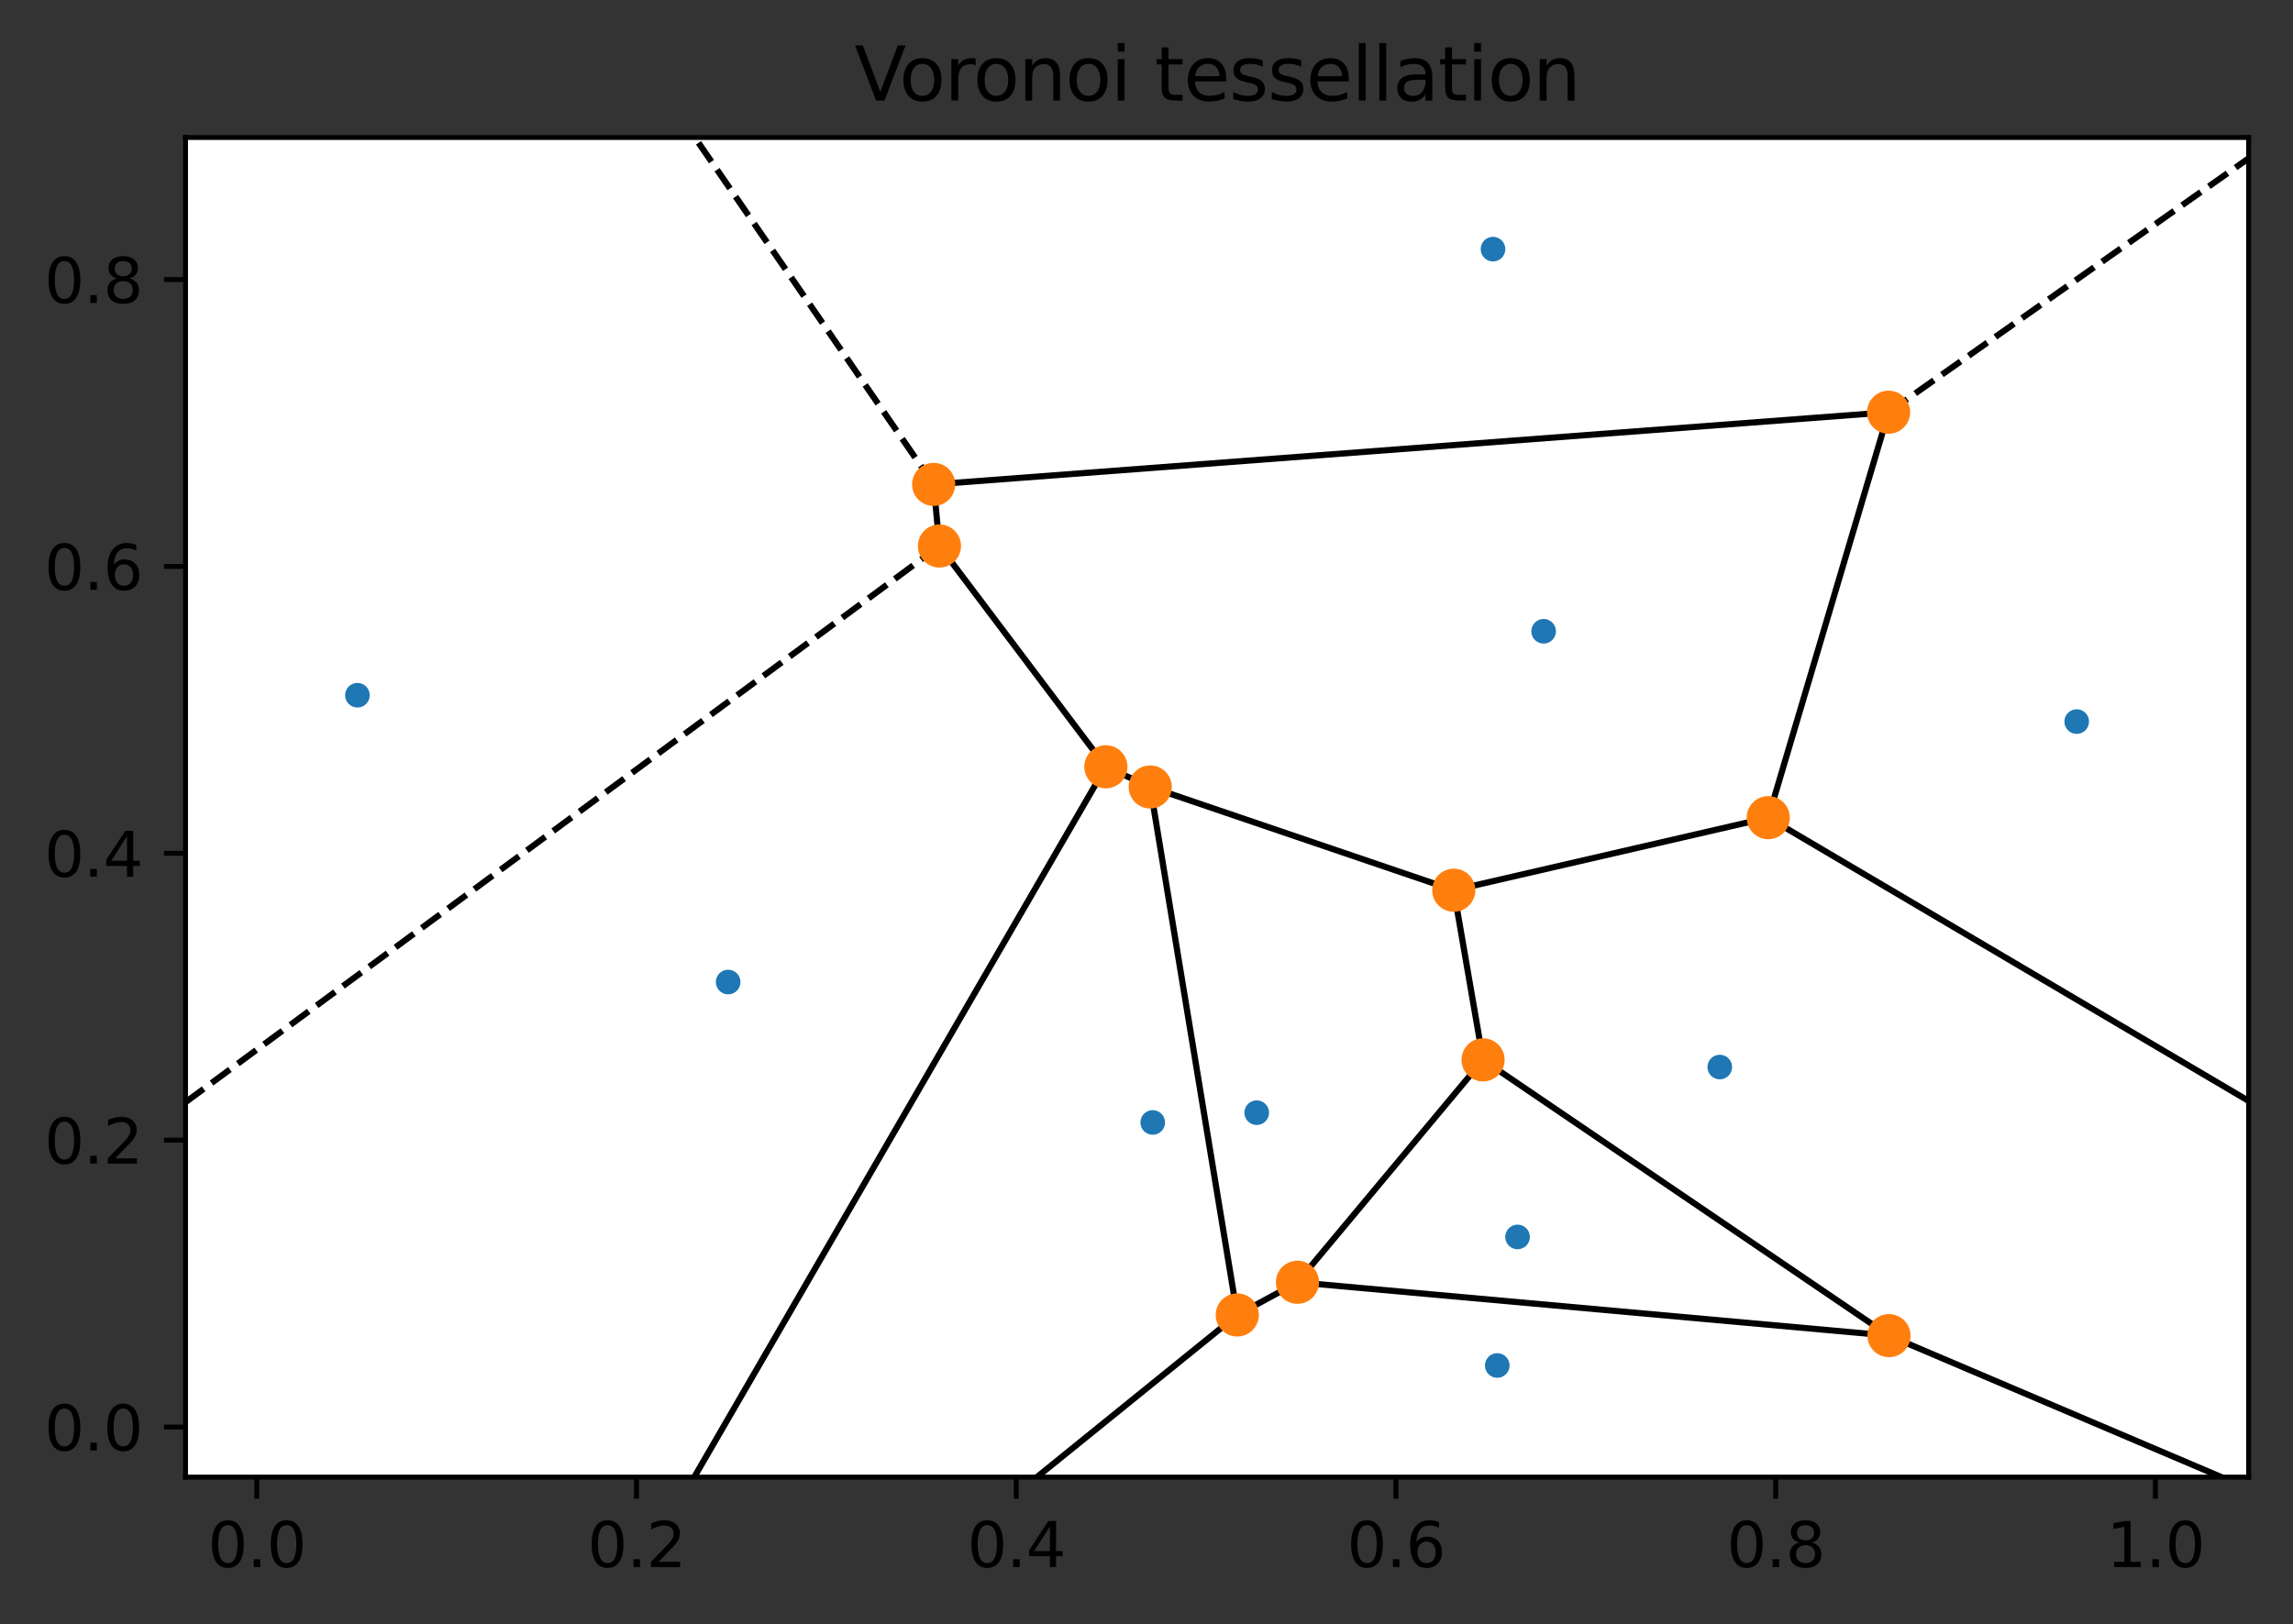 <?xml version="1.0" encoding="utf-8" standalone="no"?>
<!DOCTYPE svg PUBLIC "-//W3C//DTD SVG 1.1//EN"
  "http://www.w3.org/Graphics/SVG/1.1/DTD/svg11.dtd">
<svg height="263.636pt" version="1.1" viewBox="0 0 372.103 263.636" width="372.103pt" xmlns="http://www.w3.org/2000/svg" xmlns:xlink="http://www.w3.org/1999/xlink">
 <rect x="0" y="0" width="372.103" height="263.636" fill="#333333" stroke="none"/>
 <defs>
  <style type="text/css">*{stroke-linecap:butt;stroke-linejoin:round;}</style>
 </defs>
 <g id="figure_1">
  <g id="patch_1">
   <path d="M 0 263.636 
L 372.103 263.636 
L 372.103 0 
L 0 0 
z
" style="fill:none;"/>
  </g>
  <g id="axes_1">
   <g id="patch_2">
    <path d="M 30.103 239.758 
L 364.903 239.758 
L 364.903 22.318 
L 30.103 22.318 
z
" style="fill:#ffffff;"/>
   </g>
   <g id="matplotlib.axis_1">
    <g id="xtick_1">
     <g id="line2d_1">
      <defs>
       <path d="M 0 0 
L 0 3.5 
" id="m4c4febce7a" style="stroke:#000000;stroke-width:0.8;"/>
      </defs>
      <g>
       <use style="stroke:#000000;stroke-width:0.8;" x="41.673" xlink:href="#m4c4febce7a" y="239.758"/>
      </g>
     </g>
     <g id="text_1">
      <!-- 0.0 -->
      <g transform="translate(33.721 254.357)scale(0.1 -0.1)">
       <defs>
        <path d="M 2034 4250 
Q 1547 4250 1301 3770 
Q 1056 3291 1056 2328 
Q 1056 1369 1301 889 
Q 1547 409 2034 409 
Q 2525 409 2770 889 
Q 3016 1369 3016 2328 
Q 3016 3291 2770 3770 
Q 2525 4250 2034 4250 
z
M 2034 4750 
Q 2819 4750 3233 4129 
Q 3647 3509 3647 2328 
Q 3647 1150 3233 529 
Q 2819 -91 2034 -91 
Q 1250 -91 836 529 
Q 422 1150 422 2328 
Q 422 3509 836 4129 
Q 1250 4750 2034 4750 
z
" id="DejaVuSans-30" transform="scale(0.016)"/>
        <path d="M 684 794 
L 1344 794 
L 1344 0 
L 684 0 
L 684 794 
z
" id="DejaVuSans-2e" transform="scale(0.016)"/>
       </defs>
       <use xlink:href="#DejaVuSans-30"/>
       <use x="63.623" xlink:href="#DejaVuSans-2e"/>
       <use x="95.41" xlink:href="#DejaVuSans-30"/>
      </g>
     </g>
    </g>
    <g id="xtick_2">
     <g id="line2d_2">
      <g>
       <use style="stroke:#000000;stroke-width:0.8;" x="103.293" xlink:href="#m4c4febce7a" y="239.758"/>
      </g>
     </g>
     <g id="text_2">
      <!-- 0.2 -->
      <g transform="translate(95.341 254.357)scale(0.1 -0.1)">
       <defs>
        <path d="M 1228 531 
L 3431 531 
L 3431 0 
L 469 0 
L 469 531 
Q 828 903 1448 1529 
Q 2069 2156 2228 2338 
Q 2531 2678 2651 2914 
Q 2772 3150 2772 3378 
Q 2772 3750 2511 3984 
Q 2250 4219 1831 4219 
Q 1534 4219 1204 4116 
Q 875 4013 500 3803 
L 500 4441 
Q 881 4594 1212 4672 
Q 1544 4750 1819 4750 
Q 2544 4750 2975 4387 
Q 3406 4025 3406 3419 
Q 3406 3131 3298 2873 
Q 3191 2616 2906 2266 
Q 2828 2175 2409 1742 
Q 1991 1309 1228 531 
z
" id="DejaVuSans-32" transform="scale(0.016)"/>
       </defs>
       <use xlink:href="#DejaVuSans-30"/>
       <use x="63.623" xlink:href="#DejaVuSans-2e"/>
       <use x="95.41" xlink:href="#DejaVuSans-32"/>
      </g>
     </g>
    </g>
    <g id="xtick_3">
     <g id="line2d_3">
      <g>
       <use style="stroke:#000000;stroke-width:0.8;" x="164.914" xlink:href="#m4c4febce7a" y="239.758"/>
      </g>
     </g>
     <g id="text_3">
      <!-- 0.4 -->
      <g transform="translate(156.962 254.357)scale(0.1 -0.1)">
       <defs>
        <path d="M 2419 4116 
L 825 1625 
L 2419 1625 
L 2419 4116 
z
M 2253 4666 
L 3047 4666 
L 3047 1625 
L 3713 1625 
L 3713 1100 
L 3047 1100 
L 3047 0 
L 2419 0 
L 2419 1100 
L 313 1100 
L 313 1709 
L 2253 4666 
z
" id="DejaVuSans-34" transform="scale(0.016)"/>
       </defs>
       <use xlink:href="#DejaVuSans-30"/>
       <use x="63.623" xlink:href="#DejaVuSans-2e"/>
       <use x="95.41" xlink:href="#DejaVuSans-34"/>
      </g>
     </g>
    </g>
    <g id="xtick_4">
     <g id="line2d_4">
      <g>
       <use style="stroke:#000000;stroke-width:0.8;" x="226.534" xlink:href="#m4c4febce7a" y="239.758"/>
      </g>
     </g>
     <g id="text_4">
      <!-- 0.6 -->
      <g transform="translate(218.582 254.357)scale(0.1 -0.1)">
       <defs>
        <path d="M 2113 2584 
Q 1688 2584 1439 2293 
Q 1191 2003 1191 1497 
Q 1191 994 1439 701 
Q 1688 409 2113 409 
Q 2538 409 2786 701 
Q 3034 994 3034 1497 
Q 3034 2003 2786 2293 
Q 2538 2584 2113 2584 
z
M 3366 4563 
L 3366 3988 
Q 3128 4100 2886 4159 
Q 2644 4219 2406 4219 
Q 1781 4219 1451 3797 
Q 1122 3375 1075 2522 
Q 1259 2794 1537 2939 
Q 1816 3084 2150 3084 
Q 2853 3084 3261 2657 
Q 3669 2231 3669 1497 
Q 3669 778 3244 343 
Q 2819 -91 2113 -91 
Q 1303 -91 875 529 
Q 447 1150 447 2328 
Q 447 3434 972 4092 
Q 1497 4750 2381 4750 
Q 2619 4750 2861 4703 
Q 3103 4656 3366 4563 
z
" id="DejaVuSans-36" transform="scale(0.016)"/>
       </defs>
       <use xlink:href="#DejaVuSans-30"/>
       <use x="63.623" xlink:href="#DejaVuSans-2e"/>
       <use x="95.41" xlink:href="#DejaVuSans-36"/>
      </g>
     </g>
    </g>
    <g id="xtick_5">
     <g id="line2d_5">
      <g>
       <use style="stroke:#000000;stroke-width:0.8;" x="288.154" xlink:href="#m4c4febce7a" y="239.758"/>
      </g>
     </g>
     <g id="text_5">
      <!-- 0.8 -->
      <g transform="translate(280.203 254.357)scale(0.1 -0.1)">
       <defs>
        <path d="M 2034 2216 
Q 1584 2216 1326 1975 
Q 1069 1734 1069 1313 
Q 1069 891 1326 650 
Q 1584 409 2034 409 
Q 2484 409 2743 651 
Q 3003 894 3003 1313 
Q 3003 1734 2745 1975 
Q 2488 2216 2034 2216 
z
M 1403 2484 
Q 997 2584 770 2862 
Q 544 3141 544 3541 
Q 544 4100 942 4425 
Q 1341 4750 2034 4750 
Q 2731 4750 3128 4425 
Q 3525 4100 3525 3541 
Q 3525 3141 3298 2862 
Q 3072 2584 2669 2484 
Q 3125 2378 3379 2068 
Q 3634 1759 3634 1313 
Q 3634 634 3220 271 
Q 2806 -91 2034 -91 
Q 1263 -91 848 271 
Q 434 634 434 1313 
Q 434 1759 690 2068 
Q 947 2378 1403 2484 
z
M 1172 3481 
Q 1172 3119 1398 2916 
Q 1625 2713 2034 2713 
Q 2441 2713 2670 2916 
Q 2900 3119 2900 3481 
Q 2900 3844 2670 4047 
Q 2441 4250 2034 4250 
Q 1625 4250 1398 4047 
Q 1172 3844 1172 3481 
z
" id="DejaVuSans-38" transform="scale(0.016)"/>
       </defs>
       <use xlink:href="#DejaVuSans-30"/>
       <use x="63.623" xlink:href="#DejaVuSans-2e"/>
       <use x="95.41" xlink:href="#DejaVuSans-38"/>
      </g>
     </g>
    </g>
    <g id="xtick_6">
     <g id="line2d_6">
      <g>
       <use style="stroke:#000000;stroke-width:0.8;" x="349.775" xlink:href="#m4c4febce7a" y="239.758"/>
      </g>
     </g>
     <g id="text_6">
      <!-- 1.0 -->
      <g transform="translate(341.823 254.357)scale(0.1 -0.1)">
       <defs>
        <path d="M 794 531 
L 1825 531 
L 1825 4091 
L 703 3866 
L 703 4441 
L 1819 4666 
L 2450 4666 
L 2450 531 
L 3481 531 
L 3481 0 
L 794 0 
L 794 531 
z
" id="DejaVuSans-31" transform="scale(0.016)"/>
       </defs>
       <use xlink:href="#DejaVuSans-31"/>
       <use x="63.623" xlink:href="#DejaVuSans-2e"/>
       <use x="95.41" xlink:href="#DejaVuSans-30"/>
      </g>
     </g>
    </g>
   </g>
   <g id="matplotlib.axis_2">
    <g id="ytick_1">
     <g id="line2d_7">
      <defs>
       <path d="M 0 0 
L -3.5 0 
" id="m3079b56015" style="stroke:#000000;stroke-width:0.8;"/>
      </defs>
      <g>
       <use style="stroke:#000000;stroke-width:0.8;" x="30.103" xlink:href="#m3079b56015" y="231.63"/>
      </g>
     </g>
     <g id="text_7">
      <!-- 0.0 -->
      <g transform="translate(7.2 235.429)scale(0.1 -0.1)">
       <use xlink:href="#DejaVuSans-30"/>
       <use x="63.623" xlink:href="#DejaVuSans-2e"/>
       <use x="95.41" xlink:href="#DejaVuSans-30"/>
      </g>
     </g>
    </g>
    <g id="ytick_2">
     <g id="line2d_8">
      <g>
       <use style="stroke:#000000;stroke-width:0.8;" x="30.103" xlink:href="#m3079b56015" y="185.066"/>
      </g>
     </g>
     <g id="text_8">
      <!-- 0.2 -->
      <g transform="translate(7.2 188.865)scale(0.1 -0.1)">
       <use xlink:href="#DejaVuSans-30"/>
       <use x="63.623" xlink:href="#DejaVuSans-2e"/>
       <use x="95.41" xlink:href="#DejaVuSans-32"/>
      </g>
     </g>
    </g>
    <g id="ytick_3">
     <g id="line2d_9">
      <g>
       <use style="stroke:#000000;stroke-width:0.8;" x="30.103" xlink:href="#m3079b56015" y="138.502"/>
      </g>
     </g>
     <g id="text_9">
      <!-- 0.4 -->
      <g transform="translate(7.2 142.301)scale(0.1 -0.1)">
       <use xlink:href="#DejaVuSans-30"/>
       <use x="63.623" xlink:href="#DejaVuSans-2e"/>
       <use x="95.41" xlink:href="#DejaVuSans-34"/>
      </g>
     </g>
    </g>
    <g id="ytick_4">
     <g id="line2d_10">
      <g>
       <use style="stroke:#000000;stroke-width:0.8;" x="30.103" xlink:href="#m3079b56015" y="91.938"/>
      </g>
     </g>
     <g id="text_10">
      <!-- 0.6 -->
      <g transform="translate(7.2 95.737)scale(0.1 -0.1)">
       <use xlink:href="#DejaVuSans-30"/>
       <use x="63.623" xlink:href="#DejaVuSans-2e"/>
       <use x="95.41" xlink:href="#DejaVuSans-36"/>
      </g>
     </g>
    </g>
    <g id="ytick_5">
     <g id="line2d_11">
      <g>
       <use style="stroke:#000000;stroke-width:0.8;" x="30.103" xlink:href="#m3079b56015" y="45.374"/>
      </g>
     </g>
     <g id="text_11">
      <!-- 0.8 -->
      <g transform="translate(7.2 49.173)scale(0.1 -0.1)">
       <use xlink:href="#DejaVuSans-30"/>
       <use x="63.623" xlink:href="#DejaVuSans-2e"/>
       <use x="95.41" xlink:href="#DejaVuSans-38"/>
      </g>
     </g>
    </g>
   </g>
   <g id="LineCollection_1">
    <path clip-path="url(#pe08d77cbfd)" d="M 306.474 66.908 
L 151.508 78.626 
" style="fill:none;stroke:#000000;"/>
    <path clip-path="url(#pe08d77cbfd)" d="M 373.103 183.534 
L 286.948 132.718 
" style="fill:none;stroke:#000000;"/>
    <path clip-path="url(#pe08d77cbfd)" d="M 286.948 132.718 
L 306.474 66.908 
" style="fill:none;stroke:#000000;"/>
    <path clip-path="url(#pe08d77cbfd)" d="M 152.452 88.622 
L 151.508 78.626 
" style="fill:none;stroke:#000000;"/>
    <path clip-path="url(#pe08d77cbfd)" d="M 373.103 245.125 
L 306.539 216.791 
" style="fill:none;stroke:#000000;"/>
    <path clip-path="url(#pe08d77cbfd)" d="M 286.948 132.718 
L 235.916 144.494 
" style="fill:none;stroke:#000000;"/>
    <path clip-path="url(#pe08d77cbfd)" d="M 306.539 216.791 
L 240.669 172.031 
" style="fill:none;stroke:#000000;"/>
    <path clip-path="url(#pe08d77cbfd)" d="M 235.916 144.494 
L 240.669 172.031 
" style="fill:none;stroke:#000000;"/>
    <path clip-path="url(#pe08d77cbfd)" d="M 306.539 216.791 
L 210.548 208.131 
" style="fill:none;stroke:#000000;"/>
    <path clip-path="url(#pe08d77cbfd)" d="M 240.669 172.031 
L 210.548 208.131 
" style="fill:none;stroke:#000000;"/>
    <path clip-path="url(#pe08d77cbfd)" d="M 179.455 124.461 
L 98.247 264.636 
" style="fill:none;stroke:#000000;"/>
    <path clip-path="url(#pe08d77cbfd)" d="M 179.455 124.461 
L 186.659 127.734 
" style="fill:none;stroke:#000000;"/>
    <path clip-path="url(#pe08d77cbfd)" d="M 186.659 127.734 
L 200.779 213.437 
" style="fill:none;stroke:#000000;"/>
    <path clip-path="url(#pe08d77cbfd)" d="M 137.515 264.636 
L 200.779 213.437 
" style="fill:none;stroke:#000000;"/>
    <path clip-path="url(#pe08d77cbfd)" d="M 152.452 88.622 
L 179.455 124.461 
" style="fill:none;stroke:#000000;"/>
    <path clip-path="url(#pe08d77cbfd)" d="M 235.916 144.494 
L 186.659 127.734 
" style="fill:none;stroke:#000000;"/>
    <path clip-path="url(#pe08d77cbfd)" d="M 210.548 208.131 
L 200.779 213.437 
" style="fill:none;stroke:#000000;"/>
   </g>
   <g id="LineCollection_2">
    <path clip-path="url(#pe08d77cbfd)" d="M 306.474 66.908 
L 373.103 19.913 
" style="fill:none;stroke:#000000;stroke-dasharray:3.7,1.6;stroke-dashoffset:0;"/>
    <path clip-path="url(#pe08d77cbfd)" d="M 151.508 78.626 
L 96.717 -1 
" style="fill:none;stroke:#000000;stroke-dasharray:3.7,1.6;stroke-dashoffset:0;"/>
    <path clip-path="url(#pe08d77cbfd)" style="fill:none;stroke:#000000;stroke-dasharray:3.7,1.6;stroke-dashoffset:0;"/>
    <path clip-path="url(#pe08d77cbfd)" d="M 152.452 88.622 
L -1 201.861 
" style="fill:none;stroke:#000000;stroke-dasharray:3.7,1.6;stroke-dashoffset:0;"/>
    <path clip-path="url(#pe08d77cbfd)" style="fill:none;stroke:#000000;stroke-dasharray:3.7,1.6;stroke-dashoffset:0;"/>
   </g>
   <g id="line2d_12">
    <defs>
     <path d="M 0 1.5 
C 0.398 1.5 0.779 1.342 1.061 1.061 
C 1.342 0.779 1.5 0.398 1.5 0 
C 1.5 -0.398 1.342 -0.779 1.061 -1.061 
C 0.779 -1.342 0.398 -1.5 0 -1.5 
C -0.398 -1.5 -0.779 -1.342 -1.061 -1.061 
C -1.342 -0.779 -1.5 -0.398 -1.5 0 
C -1.5 0.398 -1.342 0.779 -1.061 1.061 
C -0.779 1.342 -0.398 1.5 0 1.5 
z
" id="m142cc8616b" style="stroke:#1f77b4;"/>
    </defs>
    <g clip-path="url(#pe08d77cbfd)">
     <use style="fill:#1f77b4;stroke:#1f77b4;" x="242.971" xlink:href="#m142cc8616b" y="221.638"/>
     <use style="fill:#1f77b4;stroke:#1f77b4;" x="246.267" xlink:href="#m142cc8616b" y="200.771"/>
     <use style="fill:#1f77b4;stroke:#1f77b4;" x="242.283" xlink:href="#m142cc8616b" y="40.438"/>
     <use style="fill:#1f77b4;stroke:#1f77b4;" x="58.003" xlink:href="#m142cc8616b" y="112.846"/>
     <use style="fill:#1f77b4;stroke:#1f77b4;" x="203.938" xlink:href="#m142cc8616b" y="180.603"/>
     <use style="fill:#1f77b4;stroke:#1f77b4;" x="118.164" xlink:href="#m142cc8616b" y="159.398"/>
     <use style="fill:#1f77b4;stroke:#1f77b4;" x="279.081" xlink:href="#m142cc8616b" y="173.197"/>
     <use style="fill:#1f77b4;stroke:#1f77b4;" x="187.062" xlink:href="#m142cc8616b" y="182.191"/>
     <use style="fill:#1f77b4;stroke:#1f77b4;" x="337.003" xlink:href="#m142cc8616b" y="117.122"/>
     <use style="fill:#1f77b4;stroke:#1f77b4;" x="250.497" xlink:href="#m142cc8616b" y="102.465"/>
    </g>
   </g>
   <g id="line2d_13">
    <defs>
     <path d="M 0 3 
C 0.796 3 1.559 2.684 2.121 2.121 
C 2.684 1.559 3 0.796 3 0 
C 3 -0.796 2.684 -1.559 2.121 -2.121 
C 1.559 -2.684 0.796 -3 0 -3 
C -0.796 -3 -1.559 -2.684 -2.121 -2.121 
C -2.684 -1.559 -3 -0.796 -3 0 
C -3 0.796 -2.684 1.559 -2.121 2.121 
C -1.559 2.684 -0.796 3 0 3 
z
" id="me5c37d8789" style="stroke:#ff7f0e;"/>
    </defs>
    <g clip-path="url(#pe08d77cbfd)">
     <use style="fill:#ff7f0e;stroke:#ff7f0e;" x="152.452" xlink:href="#me5c37d8789" y="88.622"/>
     <use style="fill:#ff7f0e;stroke:#ff7f0e;" x="748.271" xlink:href="#me5c37d8789" y="404.82"/>
     <use style="fill:#ff7f0e;stroke:#ff7f0e;" x="286.948" xlink:href="#me5c37d8789" y="132.718"/>
     <use style="fill:#ff7f0e;stroke:#ff7f0e;" x="306.474" xlink:href="#me5c37d8789" y="66.908"/>
     <use style="fill:#ff7f0e;stroke:#ff7f0e;" x="151.508" xlink:href="#me5c37d8789" y="78.626"/>
     <use style="fill:#ff7f0e;stroke:#ff7f0e;" x="306.539" xlink:href="#me5c37d8789" y="216.791"/>
     <use style="fill:#ff7f0e;stroke:#ff7f0e;" x="235.916" xlink:href="#me5c37d8789" y="144.494"/>
     <use style="fill:#ff7f0e;stroke:#ff7f0e;" x="240.669" xlink:href="#me5c37d8789" y="172.031"/>
     <use style="fill:#ff7f0e;stroke:#ff7f0e;" x="210.548" xlink:href="#me5c37d8789" y="208.131"/>
     <use style="fill:#ff7f0e;stroke:#ff7f0e;" x="179.455" xlink:href="#me5c37d8789" y="124.461"/>
     <use style="fill:#ff7f0e;stroke:#ff7f0e;" x="186.659" xlink:href="#me5c37d8789" y="127.734"/>
     <use style="fill:#ff7f0e;stroke:#ff7f0e;" x="63.585" xlink:href="#me5c37d8789" y="324.468"/>
     <use style="fill:#ff7f0e;stroke:#ff7f0e;" x="200.779" xlink:href="#me5c37d8789" y="213.437"/>
    </g>
   </g>
   <g id="patch_3">
    <path d="M 30.103 239.758 
L 30.103 22.318 
" style="fill:none;stroke:#000000;stroke-linecap:square;stroke-linejoin:miter;stroke-width:0.8;"/>
   </g>
   <g id="patch_4">
    <path d="M 364.903 239.758 
L 364.903 22.318 
" style="fill:none;stroke:#000000;stroke-linecap:square;stroke-linejoin:miter;stroke-width:0.8;"/>
   </g>
   <g id="patch_5">
    <path d="M 30.103 239.758 
L 364.903 239.758 
" style="fill:none;stroke:#000000;stroke-linecap:square;stroke-linejoin:miter;stroke-width:0.8;"/>
   </g>
   <g id="patch_6">
    <path d="M 30.103 22.318 
L 364.903 22.318 
" style="fill:none;stroke:#000000;stroke-linecap:square;stroke-linejoin:miter;stroke-width:0.8;"/>
   </g>
   <g id="text_12">
    <!-- Voronoi tessellation -->
    <g transform="translate(138.652 16.318)scale(0.12 -0.12)">
     <defs>
      <path d="M 1831 0 
L 50 4666 
L 709 4666 
L 2188 738 
L 3669 4666 
L 4325 4666 
L 2547 0 
L 1831 0 
z
" id="DejaVuSans-56" transform="scale(0.016)"/>
      <path d="M 1959 3097 
Q 1497 3097 1228 2736 
Q 959 2375 959 1747 
Q 959 1119 1226 758 
Q 1494 397 1959 397 
Q 2419 397 2687 759 
Q 2956 1122 2956 1747 
Q 2956 2369 2687 2733 
Q 2419 3097 1959 3097 
z
M 1959 3584 
Q 2709 3584 3137 3096 
Q 3566 2609 3566 1747 
Q 3566 888 3137 398 
Q 2709 -91 1959 -91 
Q 1206 -91 779 398 
Q 353 888 353 1747 
Q 353 2609 779 3096 
Q 1206 3584 1959 3584 
z
" id="DejaVuSans-6f" transform="scale(0.016)"/>
      <path d="M 2631 2963 
Q 2534 3019 2420 3045 
Q 2306 3072 2169 3072 
Q 1681 3072 1420 2755 
Q 1159 2438 1159 1844 
L 1159 0 
L 581 0 
L 581 3500 
L 1159 3500 
L 1159 2956 
Q 1341 3275 1631 3429 
Q 1922 3584 2338 3584 
Q 2397 3584 2469 3576 
Q 2541 3569 2628 3553 
L 2631 2963 
z
" id="DejaVuSans-72" transform="scale(0.016)"/>
      <path d="M 3513 2113 
L 3513 0 
L 2938 0 
L 2938 2094 
Q 2938 2591 2744 2837 
Q 2550 3084 2163 3084 
Q 1697 3084 1428 2787 
Q 1159 2491 1159 1978 
L 1159 0 
L 581 0 
L 581 3500 
L 1159 3500 
L 1159 2956 
Q 1366 3272 1645 3428 
Q 1925 3584 2291 3584 
Q 2894 3584 3203 3211 
Q 3513 2838 3513 2113 
z
" id="DejaVuSans-6e" transform="scale(0.016)"/>
      <path d="M 603 3500 
L 1178 3500 
L 1178 0 
L 603 0 
L 603 3500 
z
M 603 4863 
L 1178 4863 
L 1178 4134 
L 603 4134 
L 603 4863 
z
" id="DejaVuSans-69" transform="scale(0.016)"/>
      <path id="DejaVuSans-20" transform="scale(0.016)"/>
      <path d="M 1172 4494 
L 1172 3500 
L 2356 3500 
L 2356 3053 
L 1172 3053 
L 1172 1153 
Q 1172 725 1289 603 
Q 1406 481 1766 481 
L 2356 481 
L 2356 0 
L 1766 0 
Q 1100 0 847 248 
Q 594 497 594 1153 
L 594 3053 
L 172 3053 
L 172 3500 
L 594 3500 
L 594 4494 
L 1172 4494 
z
" id="DejaVuSans-74" transform="scale(0.016)"/>
      <path d="M 3597 1894 
L 3597 1613 
L 953 1613 
Q 991 1019 1311 708 
Q 1631 397 2203 397 
Q 2534 397 2845 478 
Q 3156 559 3463 722 
L 3463 178 
Q 3153 47 2828 -22 
Q 2503 -91 2169 -91 
Q 1331 -91 842 396 
Q 353 884 353 1716 
Q 353 2575 817 3079 
Q 1281 3584 2069 3584 
Q 2775 3584 3186 3129 
Q 3597 2675 3597 1894 
z
M 3022 2063 
Q 3016 2534 2758 2815 
Q 2500 3097 2075 3097 
Q 1594 3097 1305 2825 
Q 1016 2553 972 2059 
L 3022 2063 
z
" id="DejaVuSans-65" transform="scale(0.016)"/>
      <path d="M 2834 3397 
L 2834 2853 
Q 2591 2978 2328 3040 
Q 2066 3103 1784 3103 
Q 1356 3103 1142 2972 
Q 928 2841 928 2578 
Q 928 2378 1081 2264 
Q 1234 2150 1697 2047 
L 1894 2003 
Q 2506 1872 2764 1633 
Q 3022 1394 3022 966 
Q 3022 478 2636 193 
Q 2250 -91 1575 -91 
Q 1294 -91 989 -36 
Q 684 19 347 128 
L 347 722 
Q 666 556 975 473 
Q 1284 391 1588 391 
Q 1994 391 2212 530 
Q 2431 669 2431 922 
Q 2431 1156 2273 1281 
Q 2116 1406 1581 1522 
L 1381 1569 
Q 847 1681 609 1914 
Q 372 2147 372 2553 
Q 372 3047 722 3315 
Q 1072 3584 1716 3584 
Q 2034 3584 2315 3537 
Q 2597 3491 2834 3397 
z
" id="DejaVuSans-73" transform="scale(0.016)"/>
      <path d="M 603 4863 
L 1178 4863 
L 1178 0 
L 603 0 
L 603 4863 
z
" id="DejaVuSans-6c" transform="scale(0.016)"/>
      <path d="M 2194 1759 
Q 1497 1759 1228 1600 
Q 959 1441 959 1056 
Q 959 750 1161 570 
Q 1363 391 1709 391 
Q 2188 391 2477 730 
Q 2766 1069 2766 1631 
L 2766 1759 
L 2194 1759 
z
M 3341 1997 
L 3341 0 
L 2766 0 
L 2766 531 
Q 2569 213 2275 61 
Q 1981 -91 1556 -91 
Q 1019 -91 701 211 
Q 384 513 384 1019 
Q 384 1609 779 1909 
Q 1175 2209 1959 2209 
L 2766 2209 
L 2766 2266 
Q 2766 2663 2505 2880 
Q 2244 3097 1772 3097 
Q 1472 3097 1187 3025 
Q 903 2953 641 2809 
L 641 3341 
Q 956 3463 1253 3523 
Q 1550 3584 1831 3584 
Q 2591 3584 2966 3190 
Q 3341 2797 3341 1997 
z
" id="DejaVuSans-61" transform="scale(0.016)"/>
     </defs>
     <use xlink:href="#DejaVuSans-56"/>
     <use x="60.658" xlink:href="#DejaVuSans-6f"/>
     <use x="121.84" xlink:href="#DejaVuSans-72"/>
     <use x="160.703" xlink:href="#DejaVuSans-6f"/>
     <use x="221.885" xlink:href="#DejaVuSans-6e"/>
     <use x="285.264" xlink:href="#DejaVuSans-6f"/>
     <use x="346.445" xlink:href="#DejaVuSans-69"/>
     <use x="374.229" xlink:href="#DejaVuSans-20"/>
     <use x="406.016" xlink:href="#DejaVuSans-74"/>
     <use x="445.225" xlink:href="#DejaVuSans-65"/>
     <use x="506.748" xlink:href="#DejaVuSans-73"/>
     <use x="558.848" xlink:href="#DejaVuSans-73"/>
     <use x="610.947" xlink:href="#DejaVuSans-65"/>
     <use x="672.471" xlink:href="#DejaVuSans-6c"/>
     <use x="700.254" xlink:href="#DejaVuSans-6c"/>
     <use x="728.037" xlink:href="#DejaVuSans-61"/>
     <use x="789.316" xlink:href="#DejaVuSans-74"/>
     <use x="828.525" xlink:href="#DejaVuSans-69"/>
     <use x="856.309" xlink:href="#DejaVuSans-6f"/>
     <use x="917.49" xlink:href="#DejaVuSans-6e"/>
    </g>
   </g>
  </g>
 </g>
 <defs>
  <clipPath id="pe08d77cbfd">
   <rect height="217.44" width="334.8" x="30.103" y="22.318"/>
  </clipPath>
 </defs>
</svg>